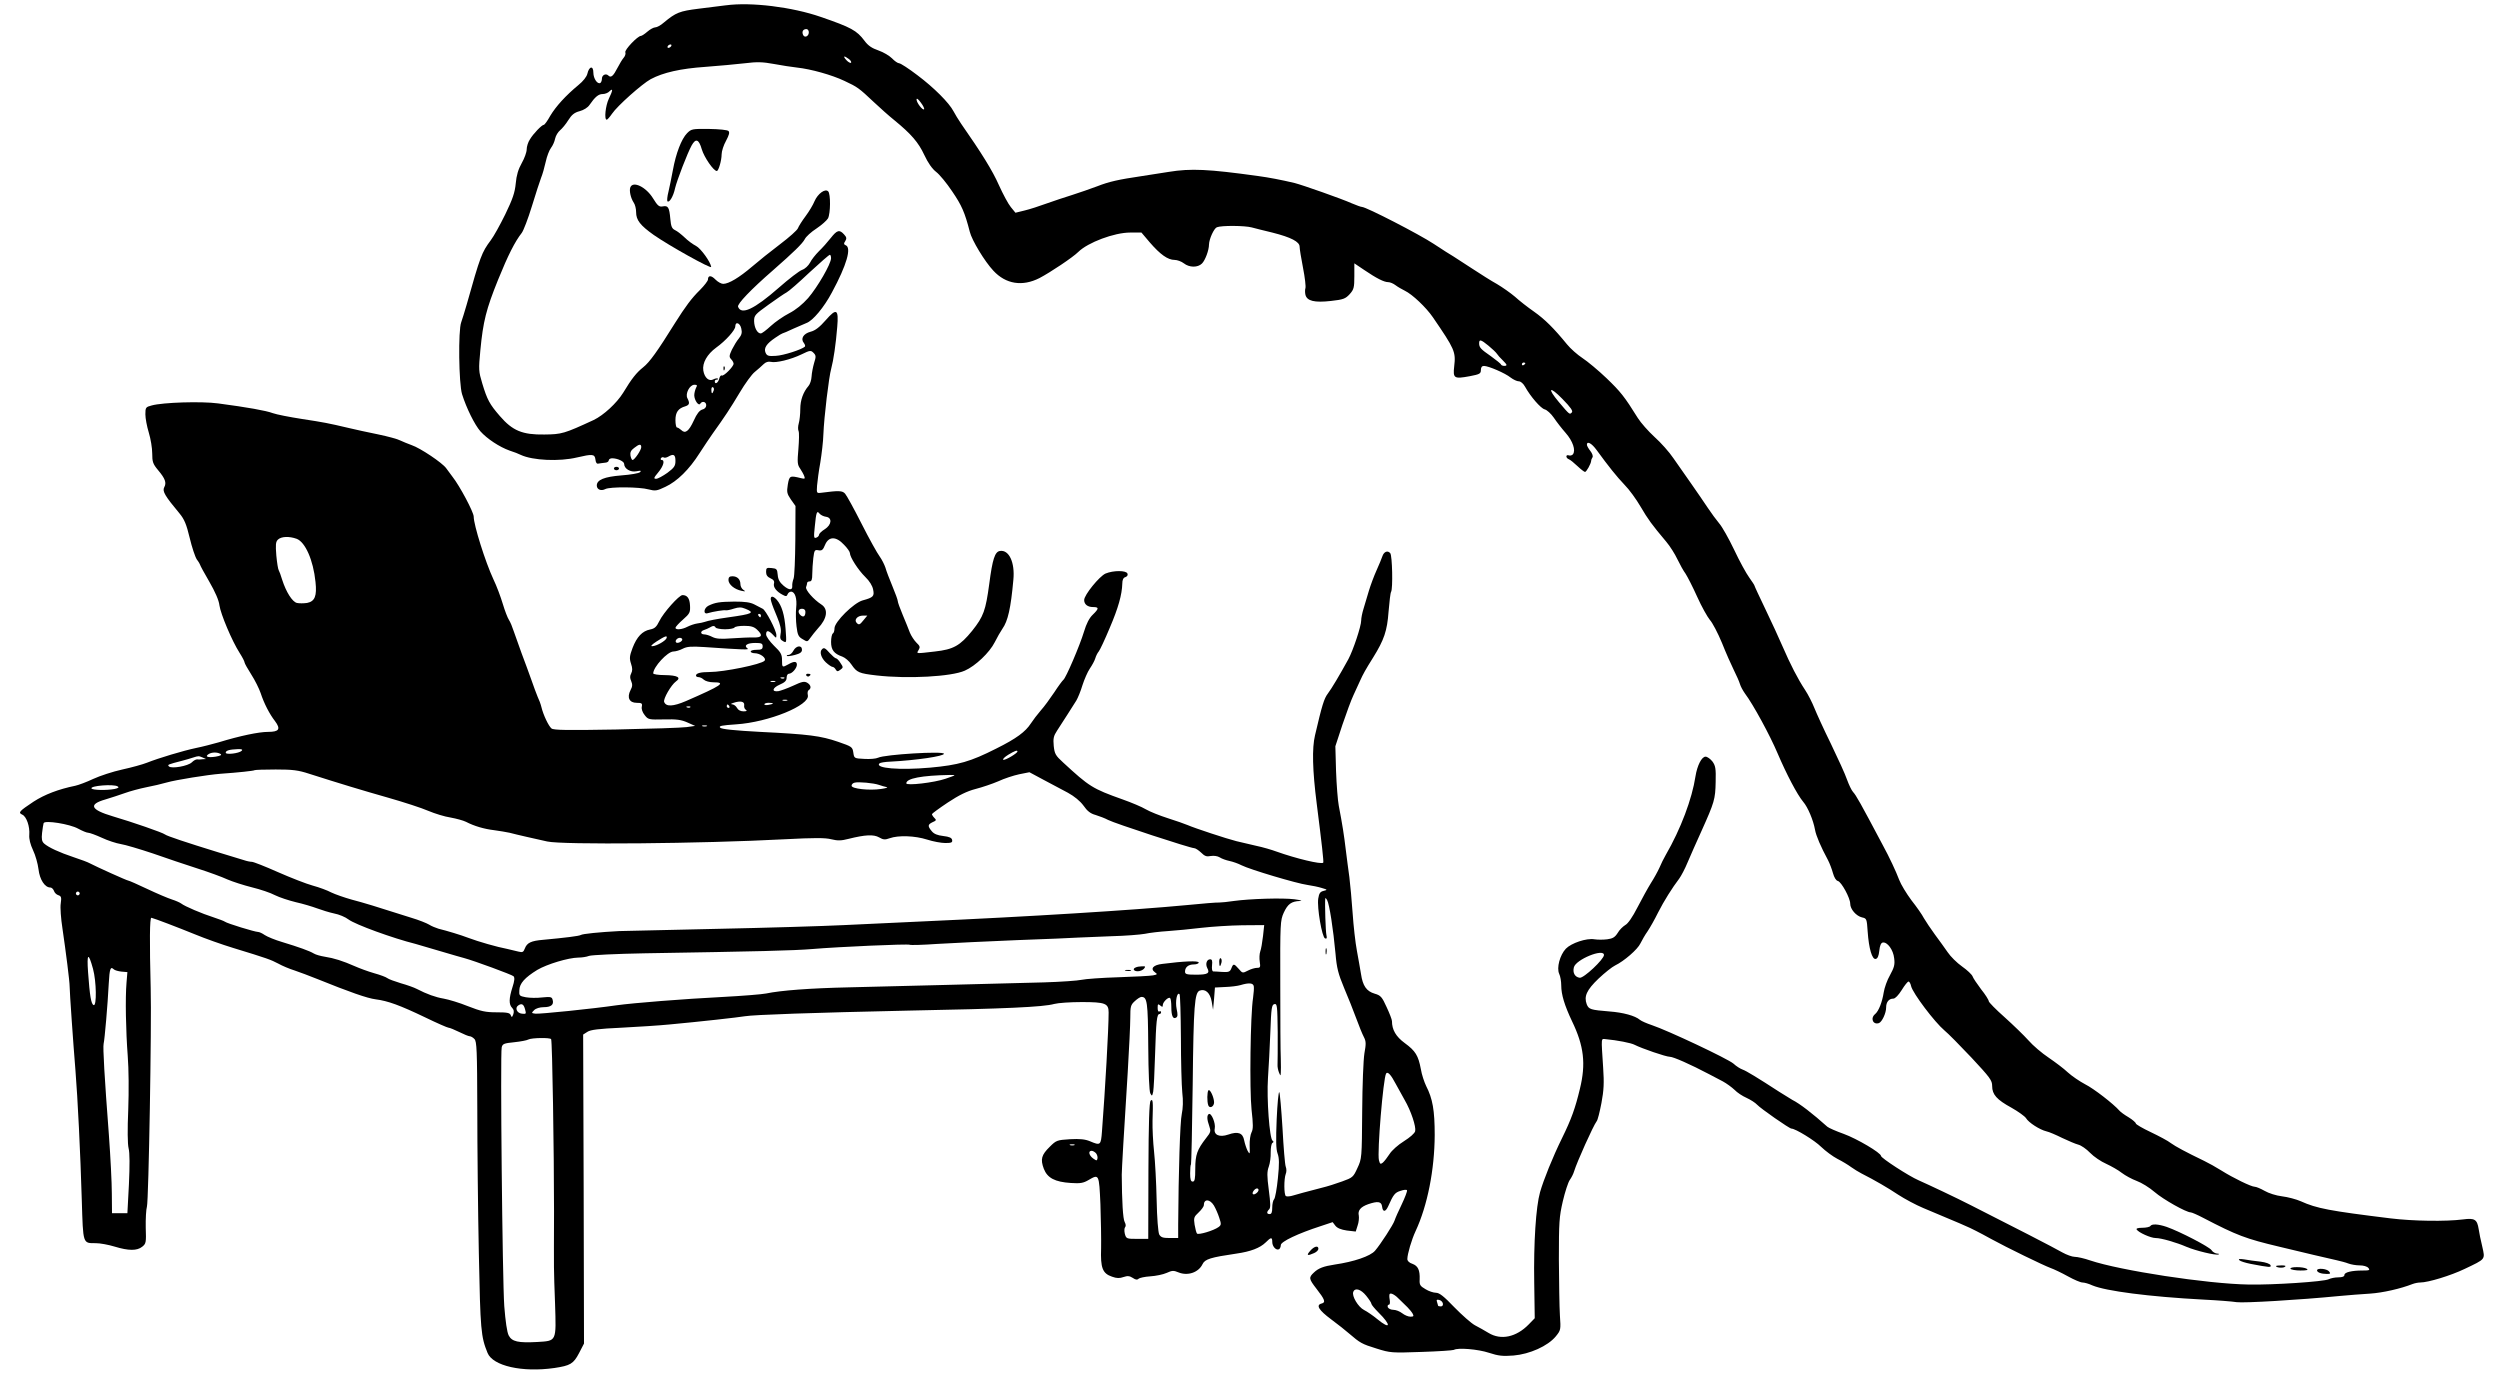 <?xml version="1.0" standalone="no"?>
<!DOCTYPE svg PUBLIC "-//W3C//DTD SVG 20010904//EN"
 "http://www.w3.org/TR/2001/REC-SVG-20010904/DTD/svg10.dtd">
<svg version="1.0" xmlns="http://www.w3.org/2000/svg"
 width="1462pt" height="810pt" viewBox="0 0 1462 810"
 preserveAspectRatio="xMidYMid meet">

<g transform="translate(0,810) scale(0.1,-0.1)"
fill="#000000" stroke="none">
<path d="M4245 8069 c-38 -5 -110 -14 -160 -20 -111 -14 -132 -22 -203 -81
-18 -16 -40 -28 -50 -28 -9 0 -30 -11 -46 -25 -16 -14 -33 -25 -38 -25 -19 0
-97 -82 -91 -96 3 -8 -1 -22 -10 -32 -8 -9 -24 -36 -36 -59 -24 -47 -38 -60
-53 -45 -15 15 -38 3 -38 -18 0 -11 -4 -21 -9 -25 -17 -10 -41 26 -41 60 0 43
-25 38 -35 -6 -4 -18 -25 -44 -52 -66 -75 -62 -132 -125 -165 -180 -16 -29
-33 -53 -38 -53 -11 0 -61 -51 -81 -85 -11 -16 -19 -43 -19 -59 0 -16 -13 -52
-29 -80 -20 -35 -31 -72 -35 -119 -5 -53 -18 -91 -61 -180 -30 -61 -68 -130
-85 -152 -53 -71 -61 -92 -142 -380 -11 -38 -25 -83 -31 -100 -18 -47 -14
-358 5 -420 26 -83 74 -179 107 -217 39 -44 112 -92 171 -113 25 -8 54 -19 65
-25 70 -33 227 -40 330 -15 90 21 103 20 107 -12 2 -19 8 -27 18 -24 8 1 25 4
37 5 13 0 23 7 23 14 0 6 9 12 19 12 32 0 71 -18 71 -33 0 -28 37 -50 72 -43
25 5 30 4 21 -5 -7 -7 -55 -15 -108 -19 -101 -8 -145 -26 -145 -59 0 -24 25
-34 50 -21 26 14 200 13 253 -2 39 -10 48 -9 98 15 69 32 140 102 200 197 27
41 61 93 77 115 71 99 102 146 157 238 32 54 72 109 89 122 17 14 40 34 51 45
13 13 28 17 42 14 30 -8 117 13 181 44 49 24 54 24 69 9 15 -15 16 -22 4 -59
-7 -24 -14 -60 -15 -80 -1 -20 -9 -45 -18 -55 -31 -36 -48 -83 -48 -135 0 -29
-4 -67 -9 -84 -5 -17 -5 -37 -1 -45 4 -8 3 -54 -1 -104 -7 -78 -6 -93 10 -115
9 -14 20 -33 24 -44 6 -16 4 -18 -20 -12 -64 16 -67 14 -76 -38 -7 -44 -5 -53
18 -87 l27 -38 -1 -200 c-1 -110 -5 -211 -10 -224 -5 -13 -9 -32 -8 -42 3 -28
-18 -28 -51 0 -22 19 -32 36 -34 63 -3 34 -6 37 -35 40 -30 3 -33 1 -33 -23 0
-18 8 -29 26 -37 18 -8 24 -17 20 -31 -5 -21 15 -47 52 -66 18 -10 23 -9 28 4
3 8 12 15 20 15 23 0 36 -40 30 -94 -3 -28 -2 -77 2 -109 6 -50 11 -61 36 -75
27 -17 28 -16 45 8 9 13 29 38 44 55 55 58 62 113 20 140 -45 29 -95 86 -89
102 3 8 6 19 6 24 0 5 7 9 15 9 11 0 15 11 15 43 0 23 3 65 6 93 6 47 8 50 30
46 20 -4 27 2 39 32 21 50 64 51 111 0 19 -19 34 -41 34 -48 0 -24 49 -100 90
-140 25 -24 42 -52 46 -74 8 -39 1 -46 -61 -63 -52 -14 -165 -126 -165 -163 0
-14 -4 -28 -10 -31 -5 -3 -10 -25 -10 -49 0 -47 17 -69 66 -86 16 -6 40 -26
53 -46 32 -47 44 -52 147 -64 184 -21 438 -7 516 28 62 27 145 106 175 166 14
28 34 63 45 79 32 45 49 119 64 286 10 101 -25 177 -78 169 -30 -4 -44 -47
-63 -193 -21 -155 -33 -190 -100 -274 -71 -87 -109 -109 -218 -121 -113 -13
-109 -14 -95 9 10 17 8 23 -13 43 -13 13 -30 39 -38 58 -7 19 -26 66 -42 104
-16 38 -29 74 -29 81 0 7 -14 45 -31 86 -17 41 -36 90 -41 109 -6 18 -21 48
-34 66 -13 17 -61 103 -105 190 -44 87 -88 167 -97 177 -16 18 -35 19 -142 5
-24 -3 -25 -1 -22 42 2 25 10 86 19 135 8 50 17 124 18 165 4 102 32 336 46
385 13 48 27 143 35 243 9 105 -4 112 -67 40 -36 -41 -61 -61 -89 -68 -42 -11
-60 -41 -39 -66 6 -8 9 -17 6 -21 -18 -17 -126 -52 -170 -54 -43 -3 -52 0 -60
18 -12 27 5 53 57 88 20 14 39 25 41 25 3 0 33 13 67 29 35 15 68 30 74 32 37
13 103 92 149 179 87 161 116 263 80 276 -11 5 -12 10 -2 24 9 15 8 23 -7 39
-27 30 -41 26 -78 -21 -18 -23 -49 -58 -69 -77 -20 -20 -44 -50 -52 -67 -10
-18 -29 -36 -46 -42 -17 -6 -78 -53 -136 -104 -145 -127 -220 -162 -239 -112
-6 16 74 100 205 214 122 107 171 155 185 181 7 15 38 43 69 63 30 20 60 47
67 59 15 29 16 143 1 158 -18 18 -61 -14 -80 -58 -8 -20 -31 -59 -52 -87 -21
-28 -41 -60 -45 -71 -4 -11 -51 -53 -104 -93 -53 -40 -128 -100 -165 -132 -74
-63 -135 -100 -168 -100 -11 0 -31 11 -45 25 -25 26 -44 26 -44 0 0 -7 -21
-35 -47 -61 -49 -48 -85 -97 -145 -192 -104 -167 -149 -230 -187 -260 -39 -31
-67 -66 -117 -149 -38 -61 -114 -131 -172 -159 -173 -80 -187 -84 -289 -85
-128 -2 -186 22 -260 108 -60 69 -74 95 -103 191 -21 70 -22 80 -11 194 16
168 34 240 104 413 58 143 98 222 138 273 10 13 37 83 59 155 22 73 47 148 54
167 8 19 20 61 27 93 7 33 21 69 31 82 10 13 21 37 24 54 4 18 17 39 29 49 12
10 34 36 48 59 20 32 36 45 67 53 23 6 47 21 57 36 33 48 53 64 77 64 14 0 32
7 40 16 22 21 20 6 -4 -44 -19 -40 -28 -122 -12 -122 4 0 18 16 31 35 31 46
175 174 226 202 73 39 175 62 320 72 77 6 180 15 230 21 72 9 105 8 170 -4 44
-8 105 -18 135 -21 83 -9 204 -43 278 -78 77 -36 85 -42 172 -124 36 -34 90
-82 120 -106 99 -81 141 -130 175 -203 22 -47 46 -81 69 -99 20 -15 62 -66 94
-114 56 -82 74 -123 103 -236 12 -50 88 -175 138 -228 73 -79 170 -94 270 -43
63 33 195 121 227 153 56 55 210 113 303 113 l66 0 50 -59 c60 -69 104 -101
144 -101 15 0 40 -9 54 -20 32 -25 81 -26 106 -1 19 19 41 78 41 111 1 33 29
94 46 101 27 11 163 10 204 -1 19 -5 73 -19 120 -30 111 -28 160 -54 160 -83
0 -12 9 -68 20 -124 11 -56 17 -109 14 -118 -3 -8 -3 -26 0 -39 9 -36 52 -47
149 -36 73 8 85 13 110 40 24 27 27 38 27 105 l0 75 58 -39 c72 -49 116 -71
140 -71 11 0 30 -8 43 -18 13 -10 38 -24 54 -32 44 -21 125 -98 164 -155 128
-187 135 -202 125 -287 -8 -71 -1 -75 91 -58 58 11 65 15 65 36 0 16 6 24 18
24 26 0 124 -42 156 -68 16 -12 37 -22 48 -22 11 0 26 -13 36 -31 32 -58 92
-127 115 -133 13 -3 37 -25 53 -48 16 -24 47 -64 70 -90 42 -48 60 -102 42
-125 -5 -6 -16 -9 -24 -6 -8 3 -14 0 -14 -6 0 -7 7 -14 15 -17 8 -3 30 -21 50
-40 20 -19 40 -34 44 -34 8 0 35 48 36 65 0 6 4 15 8 21 4 7 -2 23 -13 37 -11
14 -20 30 -20 36 0 24 28 9 57 -31 70 -96 118 -156 163 -203 27 -27 69 -85 94
-128 44 -75 65 -104 150 -205 22 -26 51 -72 65 -102 15 -31 36 -69 48 -85 11
-17 42 -77 68 -135 26 -58 60 -118 74 -135 15 -16 47 -77 71 -135 23 -58 55
-130 70 -160 15 -30 31 -66 35 -80 4 -14 17 -38 29 -55 49 -65 147 -246 191
-350 53 -124 115 -242 150 -284 27 -31 59 -107 69 -163 6 -35 34 -100 76 -178
10 -19 23 -54 29 -76 7 -25 18 -44 29 -46 21 -6 72 -100 72 -133 0 -32 35 -72
69 -80 27 -6 28 -8 33 -83 7 -100 26 -164 47 -160 11 2 18 18 21 48 3 30 10
46 20 48 27 5 62 -43 67 -92 5 -37 0 -54 -24 -98 -17 -29 -33 -75 -37 -101 -9
-57 -29 -109 -50 -127 -30 -24 -13 -65 22 -53 18 7 42 58 42 91 0 32 16 52 42
52 11 0 30 20 49 50 17 28 35 50 40 50 5 0 12 -12 15 -27 10 -42 138 -211 195
-259 20 -16 91 -88 158 -159 109 -117 121 -133 121 -166 0 -50 27 -80 113
-127 39 -22 78 -50 85 -61 15 -26 81 -68 119 -77 15 -3 57 -21 93 -39 36 -17
78 -35 94 -39 16 -4 47 -25 69 -48 21 -22 64 -51 94 -64 30 -14 71 -37 91 -53
21 -16 60 -37 87 -47 28 -10 75 -39 105 -65 51 -44 185 -119 211 -119 6 0 39
-14 73 -32 198 -103 248 -122 446 -169 131 -32 290 -69 335 -79 22 -5 53 -13
68 -19 16 -6 45 -11 66 -11 22 0 44 -6 51 -15 11 -13 6 -15 -33 -15 -64 0
-107 -10 -107 -26 0 -9 -12 -14 -36 -14 -19 0 -44 -5 -56 -11 -25 -14 -329
-34 -468 -31 -244 4 -751 82 -927 141 -34 12 -75 21 -90 21 -15 0 -48 12 -73
26 -39 23 -313 164 -533 275 -90 46 -247 120 -308 147 -56 24 -219 130 -219
142 0 18 -141 101 -218 129 -45 16 -88 35 -96 42 -86 77 -161 135 -205 157
-14 8 -48 29 -76 47 -126 82 -194 123 -214 130 -12 4 -37 19 -54 35 -34 29
-384 194 -477 225 -30 10 -62 24 -70 31 -28 24 -98 43 -178 49 -110 9 -121 12
-133 42 -17 46 -1 83 69 150 36 34 80 69 97 77 52 25 132 94 148 129 9 18 27
50 42 71 14 21 42 70 61 109 35 69 83 145 124 199 11 15 34 58 49 95 16 37 52
120 81 183 76 169 81 186 83 287 2 79 -1 95 -19 120 -12 15 -30 28 -40 28 -23
0 -49 -52 -59 -115 -20 -132 -86 -308 -174 -460 -11 -19 -28 -53 -37 -75 -10
-22 -32 -62 -50 -90 -17 -27 -52 -91 -78 -141 -29 -57 -56 -96 -72 -104 -13
-8 -34 -28 -44 -46 -16 -25 -29 -33 -61 -37 -23 -3 -56 -3 -75 0 -46 8 -135
-22 -167 -55 -35 -37 -55 -112 -39 -147 7 -14 12 -45 12 -68 0 -53 19 -116 63
-209 70 -145 82 -249 46 -396 -27 -113 -50 -177 -104 -287 -56 -114 -108 -244
-129 -317 -24 -85 -38 -296 -34 -530 l3 -207 -35 -36 c-73 -75 -163 -94 -235
-50 -22 13 -58 34 -80 45 -22 12 -76 60 -121 106 -61 64 -87 84 -107 84 -14 0
-42 9 -61 21 -31 18 -36 25 -34 57 2 55 -10 79 -42 91 -19 6 -30 17 -30 28 0
29 25 114 48 163 70 150 111 360 112 562 0 145 -12 213 -50 287 -11 23 -26 67
-31 99 -15 79 -31 106 -94 152 -52 38 -75 78 -75 129 0 8 -14 45 -31 81 -27
60 -35 69 -70 79 -48 14 -70 46 -80 115 -5 28 -15 89 -24 136 -9 47 -20 146
-25 220 -5 74 -14 169 -19 210 -6 41 -15 113 -21 160 -10 85 -20 149 -41 258
-6 31 -13 123 -16 203 l-4 145 41 125 c23 68 52 147 65 174 13 28 30 66 39 85
16 36 32 65 76 135 64 103 82 156 90 267 5 59 11 112 15 117 11 18 7 212 -5
226 -15 18 -37 9 -46 -18 -4 -12 -19 -49 -34 -82 -15 -33 -35 -87 -45 -120
-10 -33 -24 -80 -31 -104 -8 -25 -14 -56 -14 -70 0 -33 -47 -174 -75 -226 -51
-93 -98 -172 -120 -201 -22 -29 -34 -68 -75 -244 -18 -75 -15 -204 10 -400 30
-237 42 -342 38 -345 -12 -11 -158 24 -273 65 -27 10 -81 26 -120 34 -38 9
-90 21 -115 27 -56 14 -244 76 -285 94 -16 7 -68 25 -115 40 -47 15 -105 38
-129 52 -23 14 -85 40 -136 58 -177 63 -195 75 -348 216 -45 41 -50 51 -55 97
-4 44 -1 58 20 90 36 55 92 143 112 175 9 15 26 56 36 90 11 34 30 78 43 97
13 19 28 46 32 60 4 14 13 32 20 40 7 8 36 70 64 137 51 119 72 195 74 260 0
22 6 35 18 38 11 4 16 12 12 21 -7 19 -82 19 -128 0 -36 -16 -125 -125 -125
-155 0 -25 20 -41 52 -41 36 0 35 -9 -2 -45 -20 -19 -37 -52 -51 -99 -24 -80
-107 -274 -121 -282 -5 -4 -29 -36 -53 -73 -24 -36 -59 -84 -79 -106 -19 -22
-45 -56 -58 -76 -31 -48 -84 -88 -203 -147 -150 -76 -220 -96 -385 -111 -180
-16 -326 -4 -297 25 4 4 33 9 64 10 153 8 313 32 313 46 0 17 -346 -4 -385
-23 -12 -6 -48 -9 -80 -7 -60 3 -60 3 -65 37 -5 33 -8 35 -89 63 -102 35 -171
44 -456 58 -151 8 -224 16 -233 24 -11 11 7 14 92 20 190 12 435 112 420 171
-3 13 -1 26 5 29 17 11 13 30 -8 43 -17 10 -30 8 -83 -17 -35 -16 -74 -30 -87
-32 -40 -5 -35 19 8 38 31 13 41 24 41 41 0 13 6 23 13 23 19 0 47 33 47 53 0
21 -17 21 -50 2 -36 -20 -37 -19 -37 25 0 33 -7 46 -47 84 -25 25 -46 54 -46
66 0 26 14 25 40 -2 19 -21 20 -21 20 -2 0 27 -62 146 -80 154 -8 4 -30 15
-48 25 -25 13 -56 17 -118 17 -86 -1 -112 -5 -151 -24 -28 -14 -32 -52 -5 -44
33 10 97 20 107 17 5 -1 27 3 47 10 29 9 43 9 67 -1 57 -23 44 -30 -99 -50
-71 -10 -117 -19 -140 -27 -8 -3 -28 -7 -43 -9 -15 -2 -41 -11 -57 -19 -32
-17 -70 -20 -70 -6 0 5 20 27 44 48 40 35 43 42 41 82 -2 42 -16 61 -44 61
-20 0 -112 -103 -136 -153 -16 -33 -27 -43 -53 -48 -46 -9 -78 -43 -103 -108
-18 -48 -19 -61 -9 -92 9 -27 9 -41 1 -57 -8 -15 -8 -27 0 -45 8 -19 8 -31 -4
-53 -22 -43 -7 -74 36 -74 30 0 34 -3 30 -23 -3 -13 4 -33 17 -49 20 -26 24
-27 113 -25 74 2 101 -2 137 -18 l45 -20 -50 -7 c-28 -4 -213 -10 -412 -14
-286 -5 -366 -4 -378 6 -17 14 -48 79 -59 125 -4 17 -14 44 -22 60 -7 17 -24
62 -37 100 -14 39 -39 108 -57 155 -17 47 -38 105 -46 129 -8 25 -20 54 -28
66 -8 12 -24 54 -36 94 -12 40 -36 105 -55 144 -47 101 -115 317 -115 366 0
26 -82 180 -124 233 -11 15 -28 37 -37 50 -22 31 -151 118 -202 135 -22 8 -51
20 -66 27 -14 8 -73 24 -131 36 -58 12 -134 28 -170 37 -123 29 -145 33 -275
53 -71 11 -148 26 -170 34 -40 15 -147 34 -320 57 -98 13 -323 6 -388 -12 -35
-9 -37 -12 -37 -52 0 -23 9 -71 20 -107 11 -36 20 -90 20 -122 0 -49 4 -61 34
-97 42 -50 51 -74 36 -101 -12 -23 5 -51 90 -153 28 -34 40 -63 59 -142 13
-55 32 -112 42 -127 11 -14 19 -29 19 -31 0 -3 24 -48 54 -99 34 -59 56 -109
59 -138 7 -50 73 -208 118 -278 16 -25 29 -50 29 -56 0 -5 18 -37 39 -70 22
-34 46 -83 55 -109 20 -61 52 -123 84 -164 35 -47 24 -63 -41 -63 -53 0 -164
-23 -288 -61 -36 -10 -96 -26 -132 -33 -76 -16 -219 -59 -287 -86 -25 -10 -90
-28 -145 -40 -55 -12 -131 -37 -170 -55 -38 -18 -86 -36 -105 -40 -98 -20
-179 -51 -244 -93 -84 -56 -92 -64 -66 -76 25 -11 45 -70 41 -118 -2 -24 6
-56 22 -90 14 -29 28 -79 32 -112 7 -60 37 -106 69 -106 8 0 17 -9 21 -19 3
-11 15 -23 26 -26 17 -6 19 -12 14 -48 -4 -23 1 -89 10 -147 20 -137 42 -308
42 -340 0 -30 21 -332 34 -490 13 -161 29 -483 37 -758 8 -260 5 -252 82 -252
25 0 74 -9 110 -20 82 -25 131 -25 161 -1 23 18 24 25 21 112 -1 51 2 106 7
123 10 32 28 1070 22 1276 -7 273 -6 415 4 413 21 -5 154 -56 255 -97 58 -24
159 -60 225 -80 200 -61 218 -68 262 -91 23 -13 66 -31 95 -40 29 -10 89 -32
133 -50 188 -76 293 -113 342 -119 71 -9 142 -35 288 -105 70 -34 132 -61 138
-61 7 0 35 -12 62 -25 28 -14 55 -25 62 -25 6 0 19 -7 27 -16 14 -13 16 -66
17 -412 0 -218 4 -597 9 -842 9 -451 12 -486 51 -582 31 -76 203 -115 391 -88
93 14 111 24 144 87 l29 56 -2 904 -3 903 25 16 c18 12 66 18 197 24 95 5 223
13 283 19 174 16 407 42 440 48 52 9 403 21 955 33 572 11 791 21 855 39 22 6
94 11 161 11 138 0 157 -8 157 -61 0 -95 -20 -449 -39 -696 -6 -81 -9 -83 -70
-57 -29 12 -59 15 -117 12 -75 -5 -80 -6 -118 -44 -49 -48 -56 -73 -35 -129
21 -54 65 -77 158 -83 56 -4 74 0 103 17 62 36 62 37 70 -141 3 -90 5 -206 4
-258 -4 -115 8 -147 64 -166 27 -10 45 -10 67 -2 24 8 35 7 54 -5 16 -11 26
-13 34 -5 5 5 36 12 68 14 33 2 76 11 96 20 33 15 41 15 70 3 54 -22 117 0
140 48 14 30 48 40 198 62 84 12 138 33 171 65 32 32 39 33 39 2 0 -26 24 -51
40 -41 5 3 10 14 10 24 0 20 101 68 234 111 l69 23 16 -21 c11 -14 33 -23 67
-28 l52 -6 11 35 c7 19 9 46 7 58 -7 30 10 51 55 67 56 19 77 16 81 -13 4 -35
20 -34 36 1 30 68 39 80 72 90 20 7 36 8 38 3 2 -5 -12 -42 -31 -82 -19 -39
-38 -82 -42 -95 -7 -23 -82 -139 -114 -176 -27 -32 -125 -65 -236 -81 -65 -10
-95 -21 -122 -47 -31 -29 -29 -37 15 -94 50 -64 56 -81 30 -87 -34 -9 -17 -38
57 -93 39 -29 86 -66 105 -83 63 -54 74 -61 159 -87 82 -26 90 -26 264 -20 98
3 183 9 189 12 23 14 142 4 205 -17 55 -18 80 -21 144 -16 94 8 200 55 247
112 29 36 30 38 24 123 -3 48 -5 195 -6 327 0 218 2 249 23 340 13 55 31 111
41 125 10 14 21 36 25 50 16 53 112 267 132 293 6 6 18 55 28 107 14 75 16
117 10 205 -12 186 -13 170 15 168 66 -6 149 -22 169 -33 41 -21 183 -70 206
-70 20 0 120 -44 230 -102 22 -12 58 -31 80 -42 22 -12 52 -34 68 -49 15 -16
47 -37 70 -47 24 -11 52 -29 62 -40 20 -22 189 -140 201 -140 23 0 136 -69
174 -107 25 -24 68 -56 95 -70 28 -14 64 -36 80 -48 17 -12 44 -29 60 -37 79
-40 156 -85 216 -125 37 -24 102 -59 145 -77 185 -77 281 -118 309 -134 17 -8
57 -30 90 -48 89 -49 305 -154 346 -169 20 -7 66 -29 102 -49 36 -20 74 -36
85 -36 11 0 37 -7 58 -17 79 -33 330 -66 649 -83 83 -4 170 -11 195 -15 41 -6
365 13 600 36 52 5 133 11 180 14 75 5 179 29 248 56 13 5 33 9 45 9 47 0 180
41 259 79 126 60 121 54 104 131 -9 36 -18 82 -21 102 -9 57 -23 66 -91 57
-101 -13 -293 -10 -424 6 -358 44 -432 58 -525 100 -27 12 -77 25 -110 29 -34
4 -78 18 -102 32 -23 13 -49 24 -58 24 -20 0 -125 51 -195 95 -30 19 -75 44
-100 56 -110 53 -167 84 -195 104 -16 13 -69 41 -117 64 -49 23 -88 46 -88 51
0 5 -19 22 -42 36 -24 14 -47 31 -53 38 -36 41 -151 130 -201 155 -32 17 -78
48 -102 70 -23 22 -74 60 -112 86 -39 26 -92 71 -118 101 -26 29 -89 90 -139
135 -51 45 -93 88 -93 94 0 7 -20 39 -45 70 -24 32 -47 66 -50 76 -4 10 -31
36 -61 57 -30 21 -68 59 -84 83 -17 24 -50 71 -75 104 -24 33 -53 76 -64 95
-10 20 -43 67 -73 105 -29 39 -62 93 -72 120 -18 48 -57 132 -97 205 -132 249
-154 288 -173 309 -9 10 -24 42 -35 72 -10 30 -53 124 -94 209 -42 85 -85 180
-97 210 -12 30 -36 78 -54 105 -43 65 -86 149 -132 255 -20 47 -65 144 -100
217 -35 73 -64 135 -64 138 0 3 -14 24 -31 48 -17 23 -57 96 -88 162 -32 67
-71 136 -88 155 -16 19 -46 60 -66 90 -20 30 -63 93 -96 140 -33 47 -80 114
-105 150 -24 36 -74 92 -111 125 -36 33 -80 83 -97 110 -79 127 -102 155 -183
233 -48 46 -112 99 -141 118 -29 19 -70 55 -91 81 -76 93 -129 146 -193 191
-36 25 -86 64 -111 87 -26 22 -73 55 -105 74 -33 18 -97 59 -143 89 -47 31
-97 63 -111 72 -15 8 -67 42 -116 74 -83 55 -395 216 -420 216 -6 0 -33 10
-59 21 -60 27 -288 107 -335 119 -81 19 -149 32 -215 41 -289 40 -391 45 -520
24 -55 -9 -127 -20 -160 -25 -135 -20 -189 -32 -258 -59 -40 -15 -106 -38
-147 -51 -41 -13 -109 -35 -150 -50 -41 -15 -99 -34 -129 -41 l-53 -13 -27 33
c-15 18 -46 76 -70 129 -37 84 -101 187 -221 359 -16 24 -36 56 -44 72 -26 50
-115 139 -211 211 -51 39 -99 70 -107 70 -8 0 -27 13 -42 29 -15 15 -50 36
-79 46 -38 13 -61 28 -82 57 -45 60 -78 78 -255 139 -167 58 -407 88 -555 68z
m485 -158 c0 -24 -26 -35 -34 -14 -8 19 1 33 20 33 8 0 14 -9 14 -19z m-805
-81 c-3 -5 -11 -10 -16 -10 -6 0 -7 5 -4 10 3 6 11 10 16 10 6 0 7 -4 4 -10z
m1039 -75 c11 -8 16 -18 13 -22 -4 -3 -16 3 -27 15 -23 25 -15 29 14 7z m440
-294 c-8 -8 -44 38 -44 57 0 10 10 3 25 -18 14 -18 22 -36 19 -39z m-544 -871
c0 -33 -79 -169 -134 -233 -33 -37 -72 -69 -111 -89 -33 -17 -81 -50 -107 -74
-26 -24 -52 -44 -59 -44 -20 0 -38 33 -39 72 0 34 5 39 84 96 46 33 94 66 106
72 12 6 72 58 133 116 62 57 115 104 120 104 4 0 7 -9 7 -20z m-525 -411 c6
-24 2 -38 -14 -58 -12 -14 -30 -44 -41 -66 -16 -35 -17 -42 -4 -56 8 -8 14
-20 14 -26 0 -17 -58 -75 -69 -69 -5 3 -12 -5 -15 -19 -6 -24 -26 -36 -26 -15
0 6 5 10 12 10 6 0 9 3 6 6 -4 3 -15 1 -25 -4 -26 -15 -53 8 -60 51 -7 44 22
95 75 134 56 40 112 103 112 124 0 31 28 21 35 -12z m4370 -101 c22 -18 44
-39 49 -47 5 -8 20 -25 33 -37 12 -12 23 -24 23 -28 0 -9 -28 -7 -32 2 -1 5
-28 26 -58 48 -62 43 -70 52 -70 77 0 24 10 22 55 -15z m215 -102 c0 -3 -4 -8
-10 -11 -5 -3 -10 -1 -10 4 0 6 5 11 10 11 6 0 10 -2 10 -4z m-4850 -145 c-5
-11 -10 -30 -10 -43 1 -29 25 -64 35 -49 11 18 35 12 35 -9 0 -12 -9 -22 -23
-25 -16 -5 -32 -24 -50 -65 -29 -63 -50 -78 -73 -55 -9 8 -20 15 -25 15 -5 0
-9 20 -9 43 0 46 16 69 58 81 24 8 27 18 12 47 -14 26 13 79 41 79 16 0 18 -3
9 -19z m103 -16 c-7 -21 -13 -19 -13 6 0 11 4 18 10 14 5 -3 7 -12 3 -20z
m5019 -127 c-13 -13 -11 -16 -76 61 -70 83 -55 96 21 18 50 -51 63 -71 55 -79z
m-5442 -203 c0 -17 -39 -75 -51 -75 -4 0 -9 11 -12 25 -3 19 2 31 21 45 30 24
42 25 42 5z m200 -80 c0 -30 -7 -40 -47 -70 -27 -19 -56 -35 -66 -35 -16 0
-14 6 12 37 31 37 41 73 20 73 -5 0 -7 5 -4 10 4 6 11 8 16 5 5 -4 17 -1 26 4
32 19 43 13 43 -24z m880 -327 c38 -5 34 -47 -7 -73 -18 -11 -32 -25 -33 -31
0 -7 -7 -15 -16 -18 -15 -6 -16 1 -9 66 8 83 12 95 28 74 7 -8 23 -16 37 -18z
m-3095 -129 c50 -19 97 -124 110 -252 9 -83 -4 -114 -49 -123 -20 -3 -47 -3
-60 0 -27 7 -63 64 -86 136 -7 25 -17 50 -20 55 -4 6 -10 44 -14 86 -5 63 -4
80 9 93 19 19 66 21 110 5z m2975 -427 c0 -26 -11 -34 -27 -21 -20 17 -16 39
7 39 13 0 20 -7 20 -18z m-260 -22 c0 -5 -2 -10 -4 -10 -3 0 -8 5 -11 10 -3 6
-1 10 4 10 6 0 11 -4 11 -10z m598 -29 c-19 -24 -25 -27 -37 -15 -19 18 2 44
36 44 l25 0 -24 -29z m-863 -41 c3 -5 28 -10 55 -10 27 0 52 5 55 10 3 6 29
10 57 10 39 0 57 -5 75 -22 35 -33 30 -47 -19 -46 -24 1 -81 -2 -128 -5 -66
-5 -92 -3 -114 8 -15 8 -37 15 -47 15 -24 0 -25 19 -1 26 9 3 24 9 32 14 20
12 28 12 35 0z m-287 -62 c-6 -16 -58 -46 -83 -47 -13 -1 -4 9 25 28 50 32 64
37 58 19z m92 -8 c0 -12 -28 -25 -36 -17 -9 9 6 27 22 27 8 0 14 -5 14 -10z
m470 -40 c0 -16 -7 -20 -35 -20 -19 0 -35 -4 -35 -10 0 -5 10 -10 23 -10 33 0
71 -29 58 -44 -18 -21 -238 -66 -322 -66 -52 0 -79 -7 -79 -21 0 -5 7 -9 16
-9 8 0 22 -7 30 -15 9 -8 33 -15 55 -15 78 0 51 -18 -160 -110 -75 -32 -116
-34 -127 -5 -7 17 41 100 69 120 33 23 9 36 -66 37 -37 0 -67 5 -67 10 0 37
84 128 118 128 12 0 37 7 54 16 25 13 49 15 127 10 231 -16 266 -17 252 -8
-23 17 -2 32 45 32 37 0 44 -3 44 -20z m127 -186 c-3 -3 -12 -4 -19 -1 -8 3
-5 6 6 6 11 1 17 -2 13 -5z m-54 -21 c-7 -2 -19 -2 -25 0 -7 3 -2 5 12 5 14 0
19 -2 13 -5z m70 -110 c-7 -2 -19 -2 -25 0 -7 3 -2 5 12 5 14 0 19 -2 13 -5z
m-251 -27 c-2 -10 2 -23 10 -27 9 -6 4 -9 -14 -9 -17 0 -31 7 -38 20 -6 11
-18 20 -28 21 -11 1 -8 4 8 9 40 13 65 8 62 -14z m168 10 c0 -2 -11 -6 -25 -8
-14 -3 -25 -1 -25 3 0 5 11 9 25 9 14 0 25 -2 25 -4z m-255 -16 c3 -5 1 -10
-4 -10 -6 0 -11 5 -11 10 0 6 2 10 4 10 3 0 8 -4 11 -10z m-228 -6 c-3 -3 -12
-4 -19 -1 -8 3 -5 6 6 6 11 1 17 -2 13 -5z m96 -111 c-7 -2 -19 -2 -25 0 -7 3
-2 5 12 5 14 0 19 -2 13 -5z m-2720 -144 c-15 -15 -93 -24 -93 -11 0 13 22 19
70 21 24 1 31 -2 23 -10z m4537 -4 c0 -10 -74 -54 -83 -48 -5 3 8 16 29 29 38
23 54 29 54 19z m-4661 -14 c10 -6 1 -11 -28 -16 -45 -7 -65 0 -41 15 19 12
51 12 69 1z m-104 -21 l20 -9 -20 -1 c-11 -2 -25 -2 -32 -1 -7 1 -21 -7 -31
-17 -22 -22 -119 -39 -134 -24 -10 10 -8 11 77 33 22 6 51 14 65 19 32 10 31
10 55 0z m623 -95 c182 -58 307 -96 462 -140 91 -26 196 -60 235 -77 38 -16
96 -34 130 -39 33 -6 74 -17 90 -25 48 -25 106 -42 165 -49 30 -4 71 -11 90
-15 19 -5 64 -16 100 -24 36 -8 90 -20 120 -27 86 -20 900 -13 1390 13 171 9
237 9 271 0 37 -9 58 -9 100 2 100 25 148 27 180 9 24 -14 34 -15 62 -5 50 18
147 15 219 -8 34 -11 82 -20 106 -20 36 0 43 3 40 18 -2 12 -16 19 -52 23 -34
4 -54 12 -67 28 -25 30 -24 39 5 53 22 9 23 13 10 25 -8 8 -14 18 -14 22 0 3
42 34 93 68 65 43 112 66 162 79 39 10 98 30 133 45 34 16 89 34 122 41 l60
12 82 -44 c46 -24 110 -58 143 -76 38 -21 71 -48 91 -75 22 -32 41 -47 71 -55
22 -7 55 -19 73 -29 38 -20 481 -165 503 -165 8 0 26 -12 41 -26 21 -21 32
-25 56 -20 19 3 40 0 53 -8 12 -8 38 -17 57 -21 19 -4 51 -15 70 -25 49 -25
325 -107 385 -115 28 -4 66 -12 85 -18 34 -10 34 -11 10 -17 -20 -5 -26 -14
-31 -45 -8 -51 22 -227 40 -233 10 -3 12 2 8 19 -5 20 -10 182 -7 214 0 6 5 2
11 -9 13 -22 36 -171 49 -313 7 -84 16 -118 50 -200 23 -54 55 -134 71 -178
16 -44 36 -93 45 -110 13 -25 13 -40 3 -95 -6 -37 -12 -183 -13 -340 -2 -272
-2 -276 -28 -331 -24 -53 -28 -56 -89 -78 -35 -13 -89 -30 -119 -37 -106 -28
-135 -35 -167 -45 -18 -6 -37 -7 -43 -4 -12 7 -12 101 -1 130 5 11 5 30 0 42
-5 13 -13 114 -19 225 -7 112 -15 207 -19 211 -4 4 -11 -67 -15 -158 -5 -123
-4 -175 5 -200 10 -27 11 -60 2 -146 -6 -61 -16 -116 -22 -122 -6 -6 -11 -28
-11 -49 0 -27 -4 -38 -15 -38 -18 0 -19 12 -3 28 9 9 8 35 -2 112 -11 84 -11
108 0 138 7 19 12 57 11 83 0 27 4 51 10 55 8 4 8 9 1 13 -18 11 -35 247 -27
366 4 61 11 182 14 270 5 141 8 160 24 163 16 3 17 -10 19 -165 0 -92 0 -178
-1 -189 -1 -12 3 -32 8 -45 9 -22 10 -22 11 -4 1 11 1 49 0 85 -2 36 -3 232
-3 435 -1 356 0 372 20 417 24 52 45 67 95 69 18 1 4 5 -32 10 -71 9 -260 3
-355 -10 -33 -5 -71 -9 -85 -9 -14 1 -99 -6 -190 -15 -315 -30 -932 -68 -1535
-95 -137 -7 -349 -16 -470 -22 -121 -6 -456 -16 -745 -22 -289 -6 -545 -12
-570 -13 -114 -6 -214 -16 -224 -23 -10 -6 -90 -16 -220 -28 -70 -6 -94 -17
-107 -51 -8 -21 -13 -24 -37 -18 -15 4 -45 11 -67 16 -55 10 -170 43 -225 64
-47 18 -124 41 -176 54 -16 5 -41 15 -55 24 -13 8 -60 27 -104 40 -213 68
-276 87 -348 106 -43 12 -97 31 -120 42 -22 12 -71 30 -108 40 -37 10 -129 46
-204 79 -74 33 -143 60 -152 60 -9 0 -30 4 -47 10 -17 5 -85 26 -151 46 -185
57 -299 95 -310 104 -13 11 -193 73 -305 106 -131 39 -145 70 -43 99 32 10 83
26 113 37 30 11 86 26 125 34 38 7 92 20 120 28 52 15 238 45 315 51 101 7
195 17 199 21 2 2 58 4 123 4 99 0 132 -4 196 -25z m3722 -29 c-66 -23 -230
-42 -230 -27 0 29 90 46 255 49 39 0 38 0 -25 -22z m-390 -36 c14 -5 34 -11
45 -13 11 -2 -4 -7 -33 -11 -68 -10 -172 1 -172 19 0 8 8 16 18 18 22 6 110
-2 142 -13z m-4452 -9 c10 -6 4 -10 -18 -15 -48 -9 -128 -7 -135 3 -9 16 130
27 153 12z m-231 -247 c24 -13 50 -24 59 -24 8 0 44 -13 79 -29 36 -17 86 -33
111 -37 26 -4 110 -29 188 -55 77 -27 195 -67 261 -88 66 -21 145 -50 175 -64
30 -13 95 -34 143 -46 49 -12 109 -32 135 -46 26 -13 81 -31 122 -41 41 -9 97
-26 124 -36 27 -10 72 -24 100 -30 28 -5 66 -21 84 -35 40 -30 260 -110 392
-143 19 -5 87 -25 150 -44 63 -19 124 -36 135 -39 59 -16 279 -97 288 -106 8
-8 6 -27 -6 -64 -21 -66 -22 -101 -2 -121 10 -10 12 -21 7 -37 -7 -19 -10 -20
-15 -6 -5 14 -21 17 -83 17 -65 0 -91 6 -168 36 -49 20 -113 39 -141 44 -48 8
-98 26 -158 57 -15 8 -57 23 -93 33 -36 11 -72 24 -79 30 -7 6 -42 19 -78 29
-35 10 -86 29 -113 41 -68 30 -121 47 -174 55 -25 4 -54 12 -65 19 -25 15 -86
37 -185 67 -41 12 -87 31 -102 41 -14 10 -32 18 -39 18 -18 0 -182 50 -194 60
-5 4 -35 15 -65 25 -69 22 -170 65 -190 81 -8 6 -33 17 -55 24 -22 7 -86 34
-143 61 -57 27 -107 49 -111 49 -8 0 -187 81 -225 101 -10 6 -52 22 -95 36
-84 28 -147 57 -173 80 -13 12 -16 26 -12 62 3 25 7 51 9 57 5 19 154 -5 202
-32z m7 -385 c-3 -5 -10 -7 -15 -3 -5 3 -7 10 -3 15 3 5 10 7 15 3 5 -3 7 -10
3 -15z m6922 -244 c-4 -36 -11 -76 -16 -89 -5 -14 -6 -41 -3 -60 5 -32 3 -36
-16 -36 -12 0 -36 -7 -53 -16 -31 -16 -32 -16 -54 10 -28 32 -32 32 -43 3 -8
-20 -15 -23 -53 -21 -23 2 -48 3 -53 3 -7 1 -9 16 -7 36 3 26 0 35 -11 35 -20
0 -29 -27 -17 -51 17 -31 3 -39 -66 -39 -55 0 -64 3 -64 18 0 26 20 42 52 42
15 0 28 5 28 11 0 12 -89 8 -213 -8 -53 -6 -72 -28 -43 -49 16 -11 15 -13 -11
-18 -15 -3 -107 -8 -203 -11 -96 -3 -193 -10 -215 -15 -22 -5 -121 -12 -220
-15 -270 -7 -880 -23 -1140 -29 -228 -5 -399 -18 -485 -36 -25 -5 -137 -14
-250 -20 -235 -12 -523 -35 -625 -49 -136 -20 -450 -52 -474 -49 -24 3 -24 4
-7 21 10 10 33 17 55 17 43 0 61 14 53 42 -4 18 -11 20 -61 15 -31 -4 -74 -3
-96 1 -38 7 -40 10 -38 41 1 40 32 74 105 119 58 34 181 71 240 72 20 0 48 4
63 10 14 5 159 12 323 15 669 11 873 16 982 25 153 13 560 31 570 25 5 -3 77
-1 162 5 84 5 293 15 463 22 171 6 333 13 360 15 28 1 115 5 195 8 80 2 168 9
195 14 28 6 88 13 135 16 47 3 135 12 195 19 61 7 168 14 239 15 l129 1 -7
-65z m1994 -110 c0 -25 -119 -137 -142 -133 -28 4 -42 29 -34 61 11 46 176
113 176 72z m-8836 -81 c20 -74 22 -218 4 -212 -15 5 -23 53 -33 193 -8 111 2
118 29 19z m122 -3 c5 -5 25 -11 44 -13 l35 -3 -5 -60 c-8 -92 -4 -285 7 -430
6 -77 7 -205 3 -315 -5 -115 -4 -200 2 -225 7 -26 7 -101 2 -210 l-9 -170 -45
0 -45 0 -1 115 c0 63 -8 216 -17 340 -26 342 -36 516 -31 536 6 24 24 231 30
352 5 89 10 102 30 83z m6666 -98 c2 -10 0 -40 -4 -68 -16 -100 -21 -538 -9
-653 10 -89 10 -115 0 -134 -7 -13 -12 -48 -11 -78 2 -52 1 -53 -12 -30 -7 14
-16 41 -20 61 -8 44 -36 54 -93 34 -52 -18 -87 -2 -79 36 6 30 -20 93 -35 84
-12 -8 -11 -32 3 -71 10 -29 9 -35 -19 -70 -52 -67 -63 -97 -63 -179 0 -60 -3
-75 -15 -75 -11 0 -15 12 -15 48 0 27 2 51 5 53 2 3 7 214 10 469 5 462 11
535 41 547 33 12 61 -13 70 -64 l8 -48 6 65 5 65 59 3 c33 1 73 6 90 11 50 15
74 13 78 -6z m-426 -301 c0 -136 4 -280 8 -321 6 -49 4 -92 -3 -126 -10 -43
-19 -339 -21 -647 l0 -78 -50 0 c-40 0 -51 4 -61 21 -6 13 -13 94 -15 203 -2
99 -9 226 -15 281 -6 55 -10 136 -9 180 4 117 2 131 -11 118 -8 -8 -12 -127
-13 -410 l-1 -398 -64 0 c-63 0 -65 1 -73 30 -4 17 -3 34 2 39 5 5 4 17 -3 30
-10 18 -16 120 -17 276 0 28 12 237 35 600 8 135 15 278 15 318 0 66 2 75 26
97 15 14 32 25 39 25 34 0 38 -28 40 -288 1 -159 6 -265 12 -276 10 -18 11
-17 17 10 3 16 8 114 11 219 6 194 10 235 26 235 5 0 9 5 9 11 0 5 -4 7 -10 4
-6 -4 -10 5 -10 21 0 22 2 25 15 14 12 -10 15 -10 15 2 0 18 34 51 43 41 4 -3
7 -27 7 -52 0 -53 10 -73 28 -62 10 6 10 18 3 51 -9 43 2 101 17 86 4 -4 7
-119 8 -254z m-3835 164 c7 -25 6 -27 -19 -24 -30 3 -43 35 -20 49 20 13 31 6
39 -25z m152 -173 c7 -12 17 -661 17 -1008 -1 -368 -2 -318 6 -540 7 -222 10
-216 -104 -223 -112 -6 -148 2 -167 38 -10 19 -19 83 -26 172 -11 155 -24
1476 -15 1513 5 21 14 24 73 30 38 4 75 11 83 16 19 10 127 12 133 2z m4939
-261 c14 -26 38 -68 52 -94 38 -65 68 -157 62 -183 -3 -13 -31 -37 -66 -59
-34 -21 -71 -54 -84 -75 -13 -20 -30 -42 -39 -50 -14 -11 -17 -9 -23 14 -11
45 25 479 42 507 9 14 29 -8 56 -60z m-1879 -359 c-7 -2 -19 -2 -25 0 -7 3 -2
5 12 5 14 0 19 -2 13 -5z m127 -48 c6 -8 10 -21 8 -30 -3 -14 -5 -14 -25 0
-25 18 -31 45 -9 45 7 0 19 -7 26 -15z m950 -214 c0 -13 -26 -32 -33 -24 -8 7
11 33 24 33 5 0 9 -4 9 -9z m-261 -91 c10 -17 24 -49 31 -71 13 -38 12 -43 -4
-55 -29 -21 -117 -47 -126 -38 -4 5 -10 28 -14 52 -6 40 -4 46 24 72 16 15 30
34 30 42 0 38 35 37 59 -2z m890 -527 c17 -21 31 -42 31 -48 0 -5 19 -28 41
-50 77 -76 72 -104 -7 -39 -24 20 -59 44 -77 53 -34 17 -73 82 -63 106 10 26
44 16 75 -22z m198 -25 c12 -12 32 -32 44 -43 11 -11 25 -28 30 -37 8 -15 6
-18 -13 -18 -13 0 -34 9 -48 20 -14 11 -37 20 -51 20 -15 0 -29 7 -33 15 -3 8
0 15 6 15 6 0 8 11 5 29 -3 16 -3 31 0 34 8 8 34 -7 60 -35z m251 -21 c2 -10
-3 -17 -12 -17 -9 0 -16 2 -16 4 0 2 -3 12 -6 21 -5 13 -2 16 12 13 10 -2 20
-11 22 -21z"/>
<path d="M4231 5944 c0 -11 3 -14 6 -6 3 7 2 16 -1 19 -3 4 -6 -2 -5 -13z"/>
<path d="M7752 2535 c0 -16 2 -22 5 -12 2 9 2 23 0 30 -3 6 -5 -1 -5 -18z"/>
<path d="M7130 2476 c0 -31 6 -34 13 -6 3 11 1 23 -4 26 -5 3 -9 -6 -9 -20z"/>
<path d="M6643 2443 c-22 -8 -14 -23 11 -23 13 0 29 7 36 15 10 13 9 15 -11
14 -13 0 -30 -3 -36 -6z"/>
<path d="M6583 2423 c9 -2 23 -2 30 0 6 3 -1 5 -18 5 -16 0 -22 -2 -12 -5z"/>
<path d="M7067 1724 c-8 -9 -9 -66 -1 -88 8 -21 34 -8 34 18 -1 30 -24 79 -33
70z"/>
<path d="M4018 7321 c-33 -34 -65 -117 -83 -216 -8 -44 -20 -101 -26 -127 -7
-27 -9 -51 -6 -55 11 -11 35 29 45 77 11 46 72 205 97 250 24 43 42 36 59 -23
14 -47 69 -127 88 -127 10 0 28 62 28 97 0 19 12 55 26 80 18 34 22 49 14 57
-6 6 -53 11 -114 12 -98 1 -103 0 -128 -25z"/>
<path d="M3686 7004 c-7 -19 2 -62 20 -89 8 -11 14 -36 14 -56 0 -46 24 -77
103 -133 90 -63 338 -201 336 -187 -3 28 -61 109 -89 123 -18 9 -48 31 -66 49
-18 17 -43 37 -56 43 -19 9 -24 22 -28 66 -6 68 -13 79 -44 73 -21 -4 -30 3
-57 47 -41 67 -118 104 -133 64z"/>
<path d="M3590 5360 c0 -5 7 -10 15 -10 8 0 15 5 15 10 0 6 -7 10 -15 10 -8 0
-15 -4 -15 -10z"/>
<path d="M4260 4708 c1 -26 34 -54 76 -63 24 -5 26 -4 12 5 -10 6 -18 21 -18
33 0 29 -18 47 -47 47 -17 0 -23 -6 -23 -22z"/>
<path d="M4510 4583 c4 -16 20 -57 35 -92 19 -46 25 -74 20 -97 -5 -27 -2 -35
15 -44 20 -11 20 -10 14 72 -6 82 -22 137 -52 171 -24 27 -42 22 -32 -10z"/>
<path d="M4640 4295 c-7 -14 -20 -25 -28 -25 -9 0 -13 -3 -10 -6 3 -3 24 0 47
6 30 8 41 16 41 30 0 29 -34 25 -50 -5z"/>
<path d="M4807 4303 c-16 -15 -5 -50 22 -76 16 -15 34 -27 40 -27 5 0 14 -7
18 -15 8 -13 12 -13 27 -2 18 13 18 15 1 40 -9 15 -21 27 -26 27 -5 0 -21 14
-36 30 -27 31 -35 35 -46 23z"/>
<path d="M4715 4150 c4 -6 11 -8 16 -5 14 9 11 15 -7 15 -8 0 -12 -5 -9 -10z"/>
<path d="M12575 930 c-3 -5 -24 -10 -46 -10 -25 0 -38 -4 -34 -10 11 -18 83
-50 111 -50 33 0 122 -26 182 -52 52 -22 170 -51 186 -44 6 2 2 5 -9 5 -11 1
-26 10 -32 20 -12 19 -183 108 -262 136 -50 17 -87 19 -96 5z"/>
<path d="M7662 785 c-24 -27 -17 -31 23 -13 14 6 25 17 25 25 0 21 -25 15 -48
-12z"/>
<path d="M13096 730 c6 -6 35 -15 65 -21 115 -22 122 -22 117 -8 -3 8 -27 17
-59 21 -30 3 -72 9 -94 13 -29 4 -37 3 -29 -5z"/>
<path d="M13310 696 c0 -9 39 -13 51 -5 10 6 4 9 -18 9 -18 0 -33 -2 -33 -4z"/>
<path d="M13395 680 c3 -5 30 -10 58 -10 37 0 48 3 37 10 -20 13 -103 13 -95
0z"/>
<path d="M13550 671 c0 -12 25 -21 57 -21 21 0 24 2 13 15 -13 16 -70 21 -70
6z"/>
</g>
</svg>
